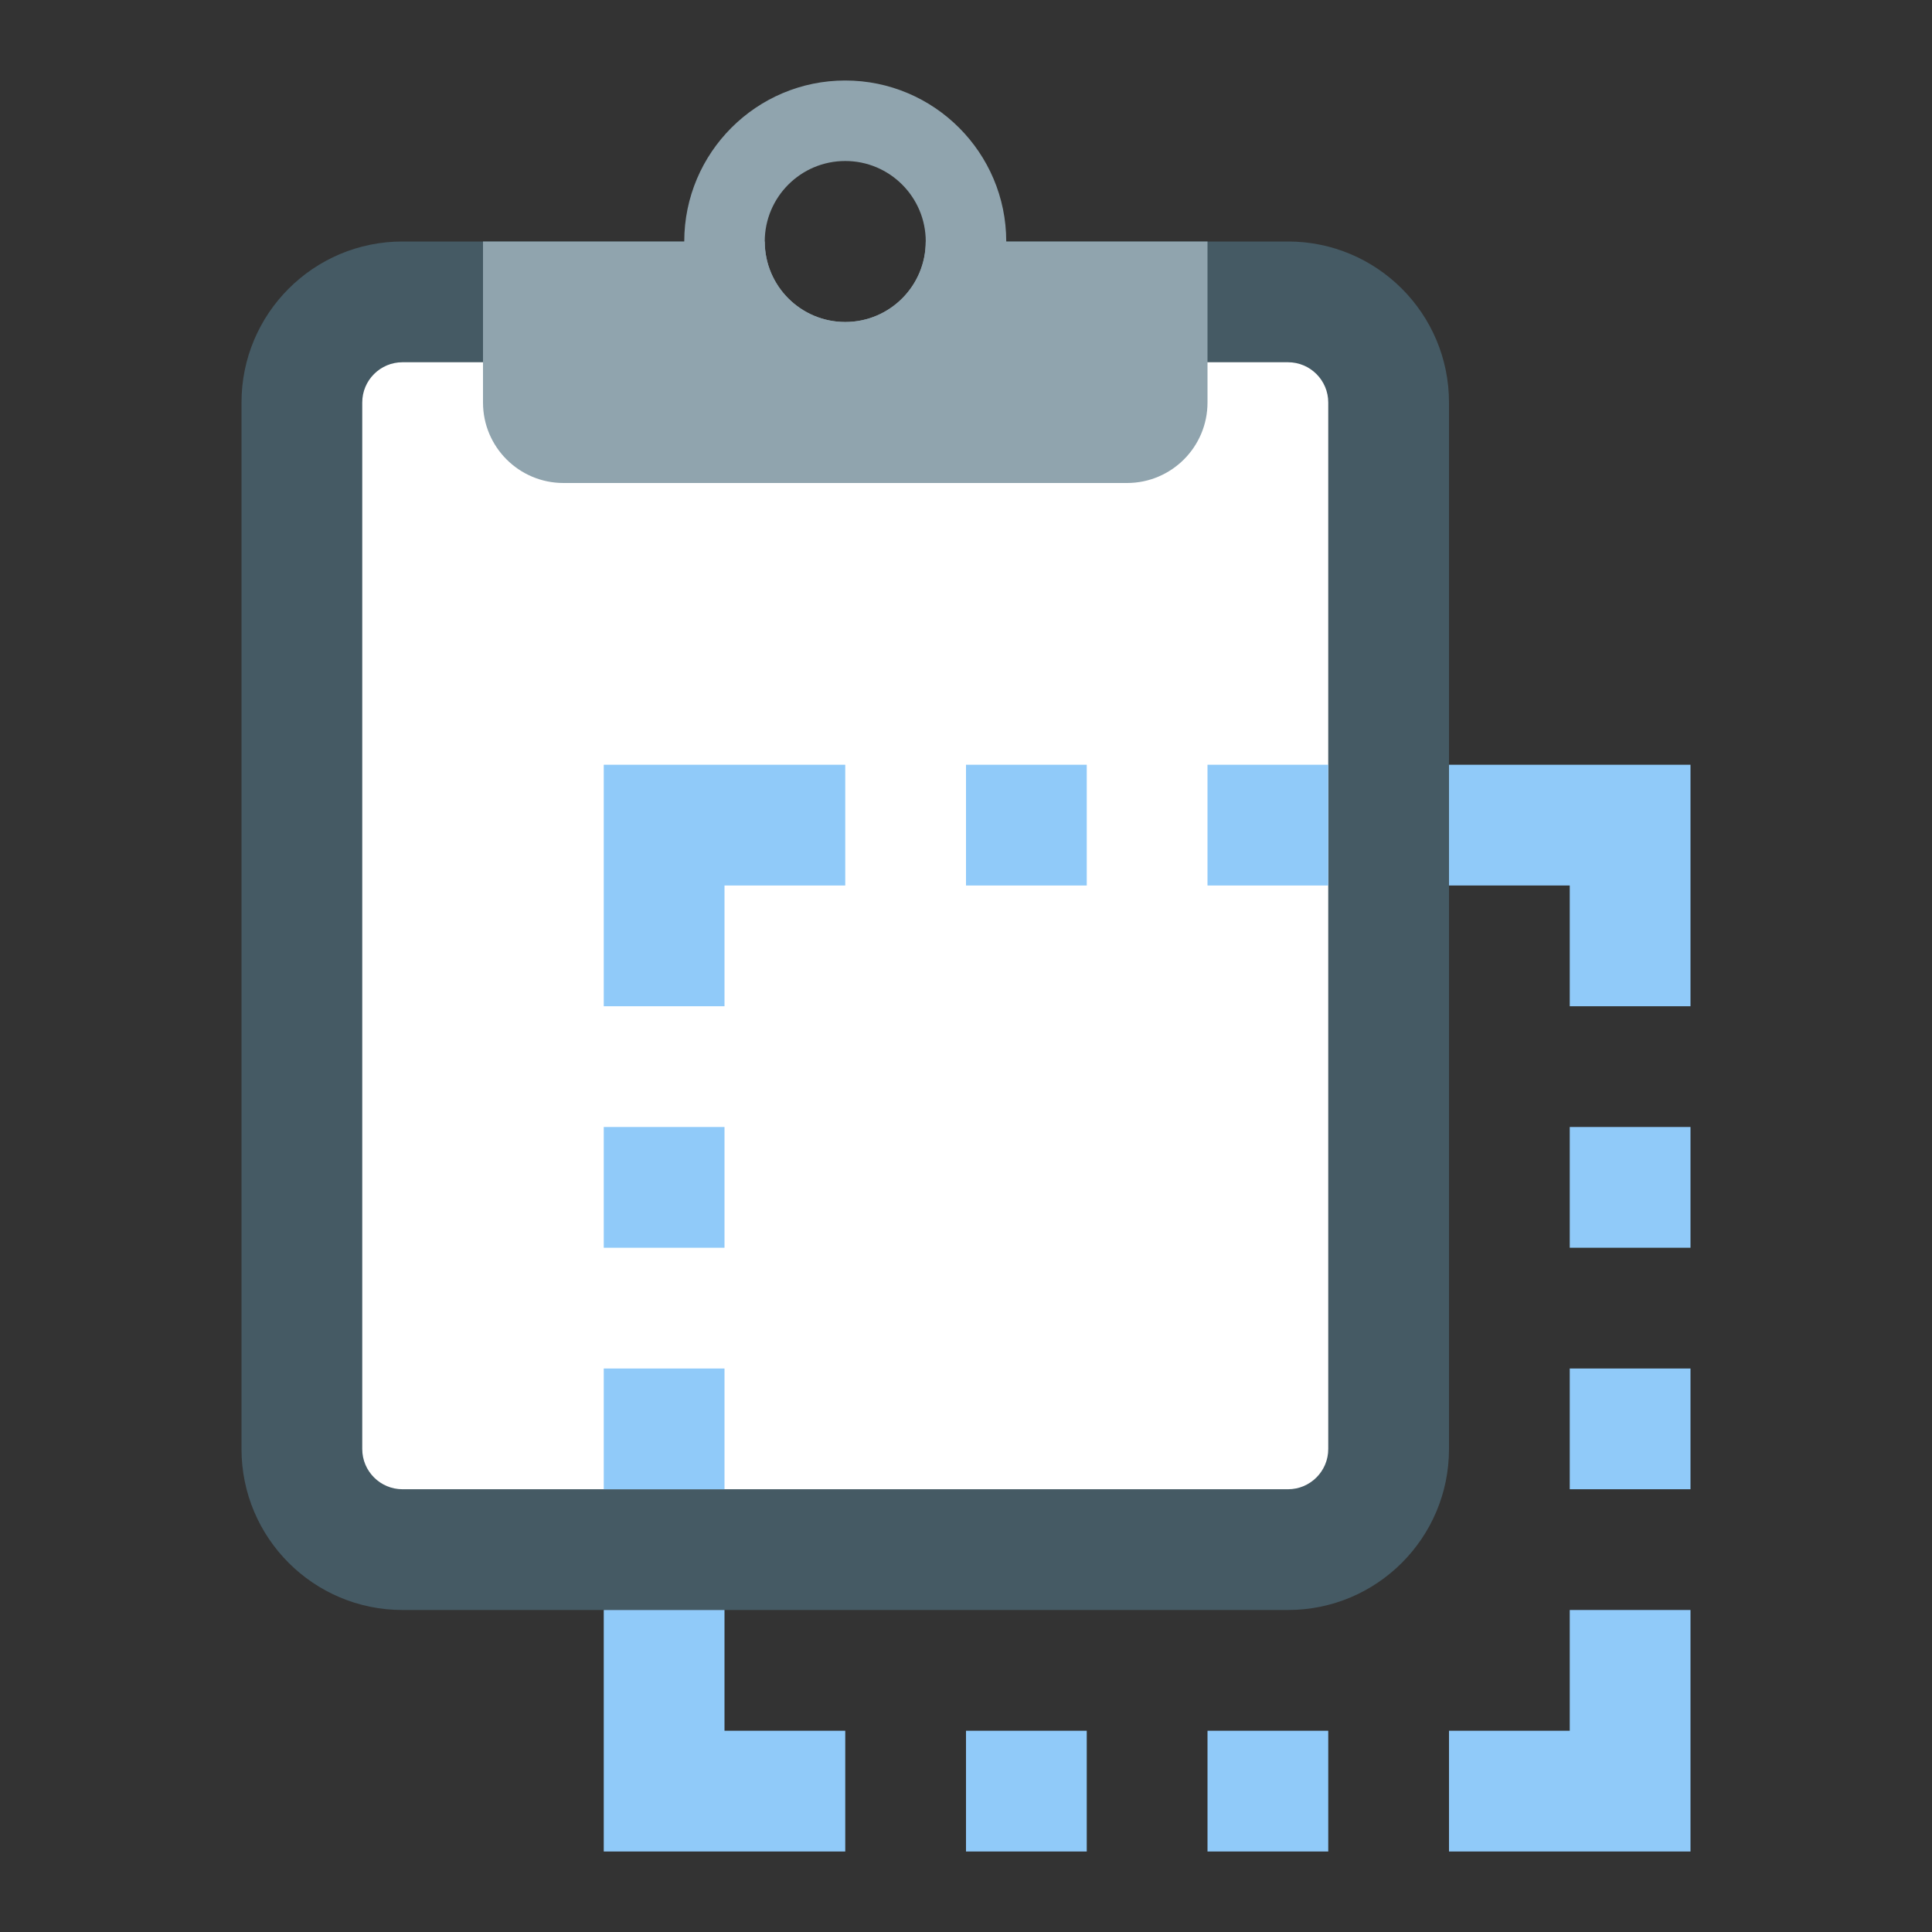 <svg xmlns="http://www.w3.org/2000/svg" xmlns:xlink="http://www.w3.org/1999/xlink" width="48" height="48" x="0" y="0" enable-background="new 0 0 48 48" version="1.1" viewBox="0 0 48 48" xml:space="preserve"><rect x="0" y="0" width="48" height="48" fill="#333333" stroke="none"/><path fill="#455A64" d="M32,6h-8c0,1.104-1,3-3,3s-3-1.896-3-3h-8c-2.209,0-4,1.791-4,4v26c0,2.209,1.791,4,4,4h22	c2.209,0,4-1.791,4-4V10C36,7.791,34.209,6,32,6"/><path fill="#FFF" d="M32,37H10c-0.552,0-1-0.448-1-1V10c0-0.552,0.448-1,1-1h22c0.552,0,1,0.448,1,1v26	C33,36.552,32.552,37,32,37z"/><g><path fill="#90A4AE" d="M23,6c0,1.105-0.895,2-2,2s-2-0.895-2-2h-7v4c0,1.105,0.895,2,2,2h14c1.105,0,2-0.895,2-2V6H23z"/><path fill="#90A4AE" d="M21,2c-2.206,0-4,1.794-4,4s1.794,4,4,4s4-1.794,4-4S23.206,2,21,2 M21,8c-1.104,0-2-0.896-2-2s0.896-2,2-2 s2,0.896,2,2S22.104,8,21,8"/></g><g><polygon fill="#90CAF9" points="42 25 39 25 39 22 36 22 36 19 42 19"/><polygon fill="#90CAF9" points="18 25 15 25 15 19 21 19 21 22 18 22"/><polygon fill="#90CAF9" points="42 40 39 40 39 43 36 43 36 46 42 46"/><polygon fill="#90CAF9" points="18 40 15 40 15 46 21 46 21 43 18 43"/><rect width="3" height="3" x="15" y="28" fill="#90CAF9"/><rect width="3" height="3" x="39" y="28" fill="#90CAF9"/><rect width="3" height="3" x="15" y="34" fill="#90CAF9"/><rect width="3" height="3" x="39" y="34" fill="#90CAF9"/><rect width="3" height="3" x="30" y="19" fill="#90CAF9"/><rect width="3" height="3" x="24" y="19" fill="#90CAF9"/><rect width="3" height="3" x="24" y="43" fill="#90CAF9"/><rect width="3" height="3" x="30" y="43" fill="#90CAF9"/></g></svg>